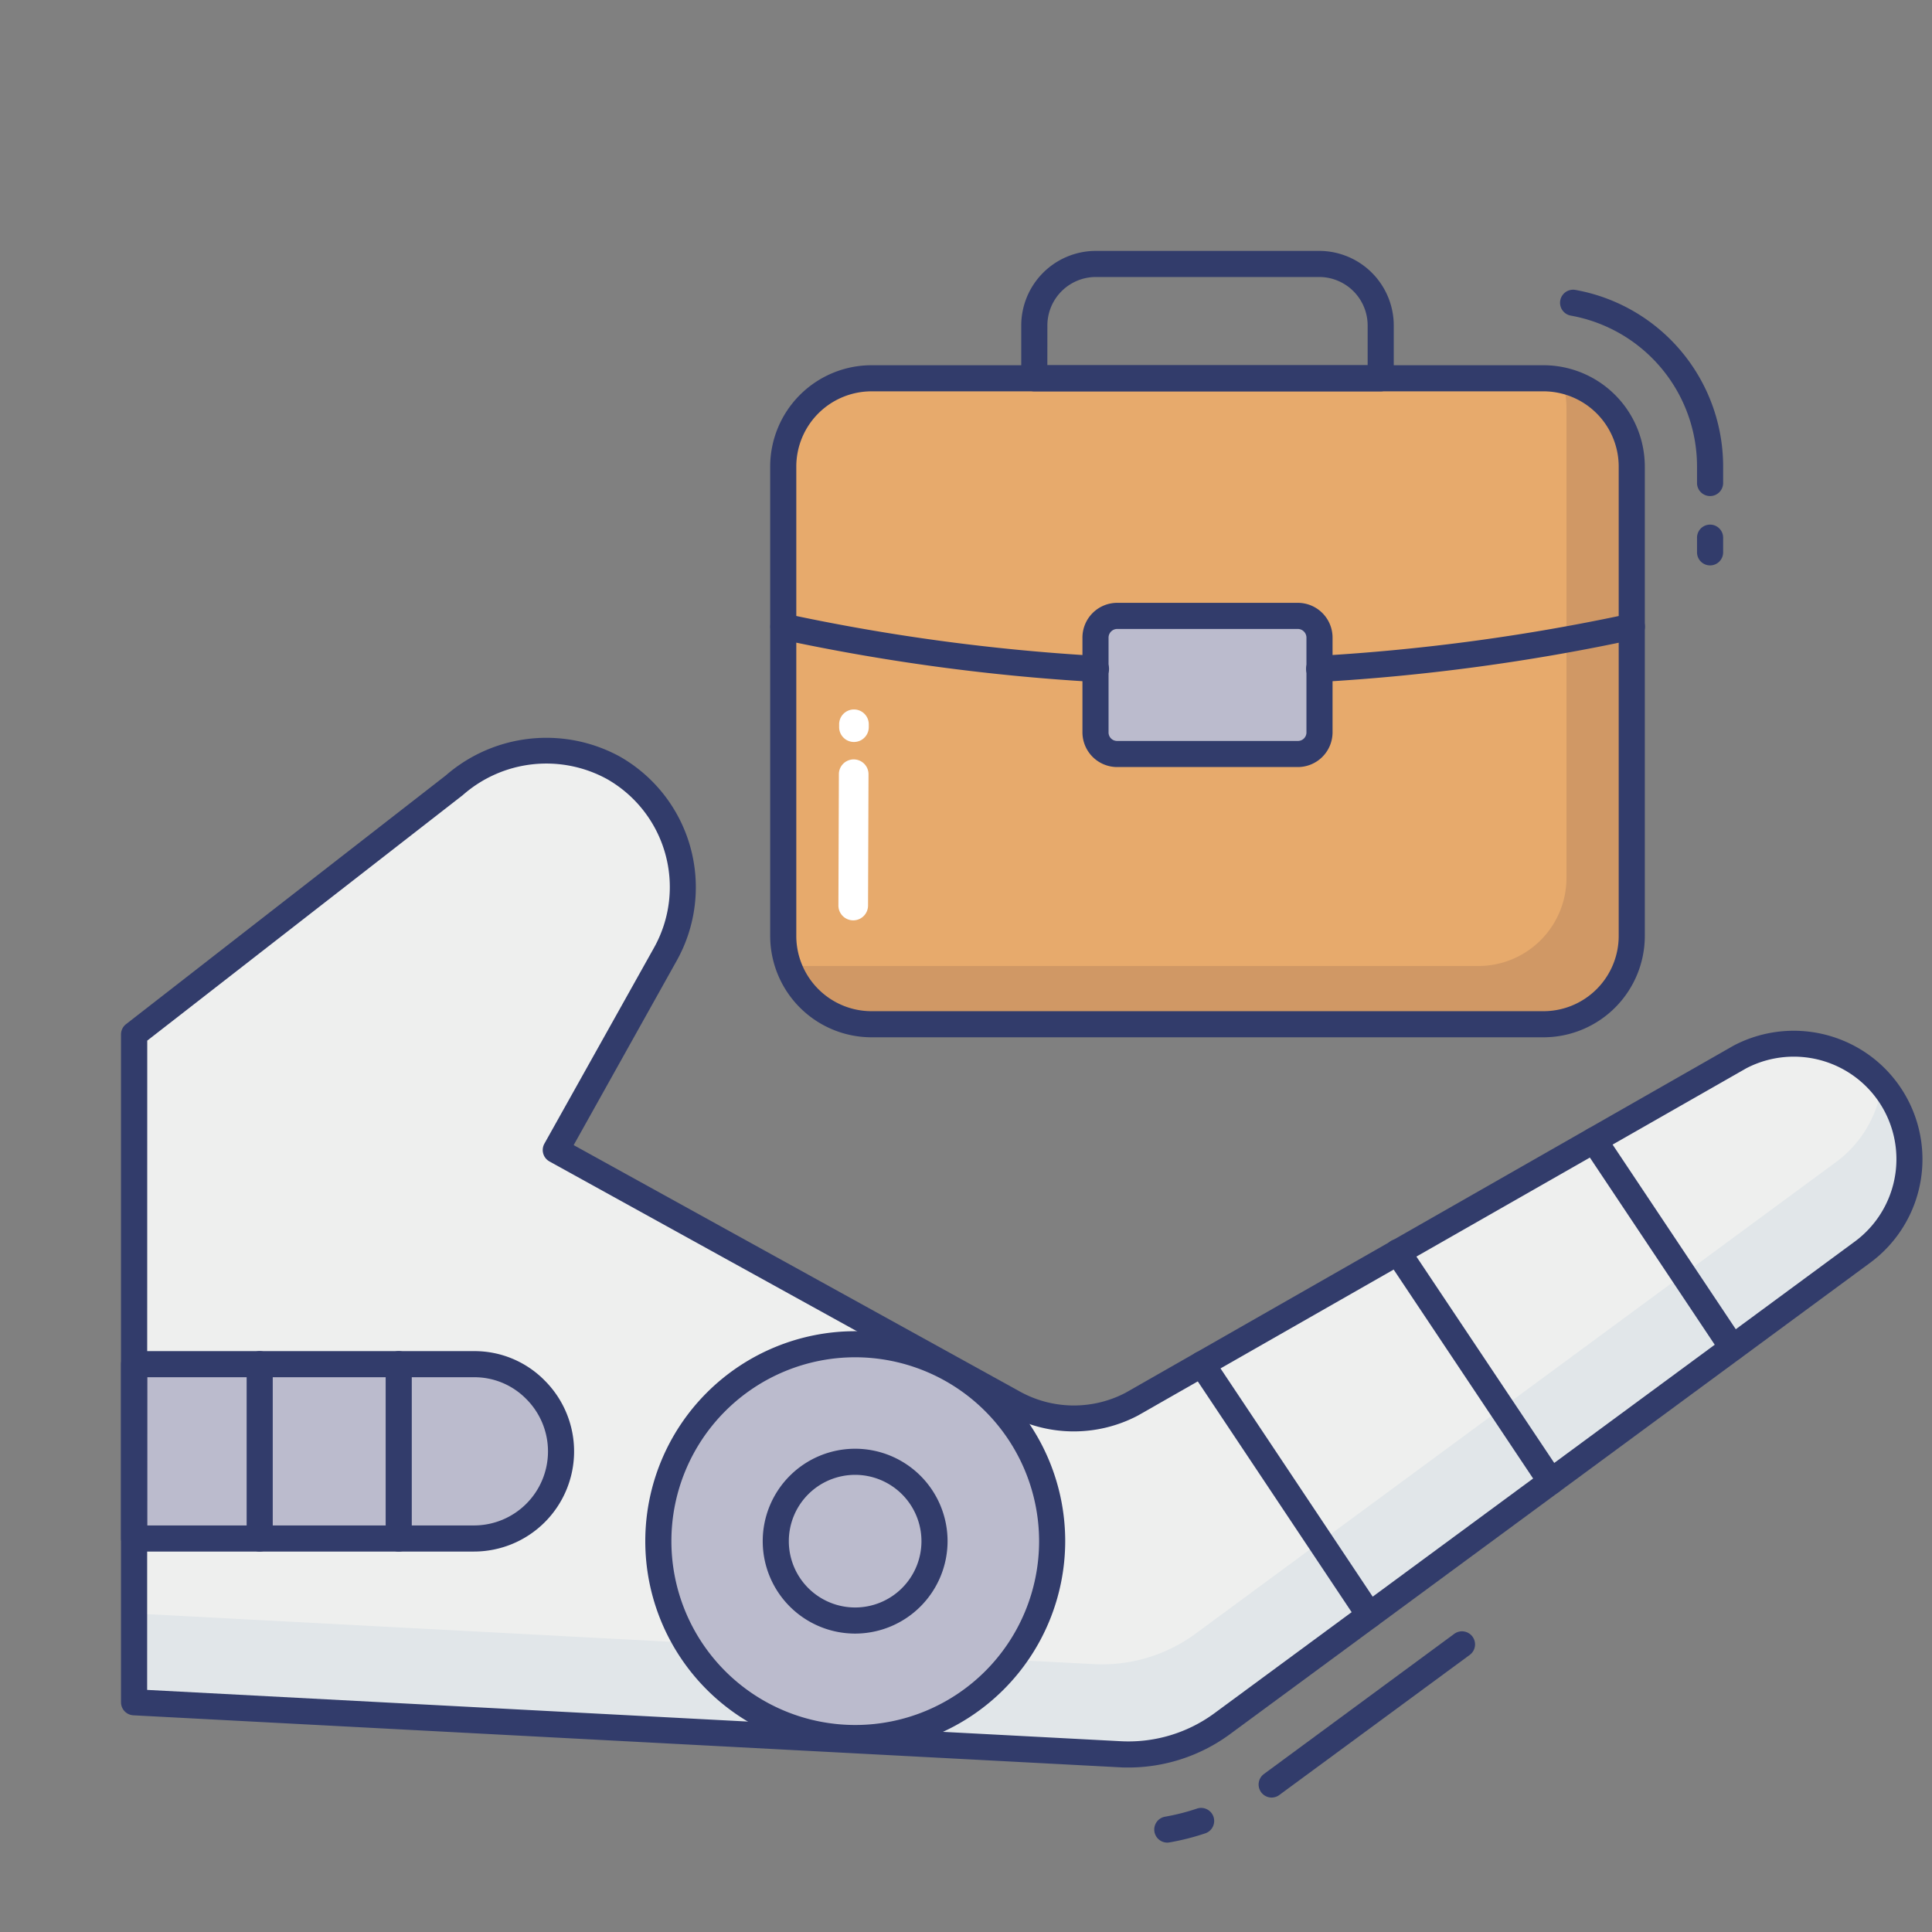 <svg id="color_line" height="512" viewBox="0 0 74 74" width="512" xmlns="http://www.w3.org/2000/svg" data-name="color line"><rect x="0" y="0" width="74" height="74" fill="#808080" stroke="none"/><path d="m71.405 40.889a4.424 4.424 0 0 0 -4.749-.415l-23.311 13.311a4.769 4.769 0 0 1 -4.526-.053l-17.528-9.68 4.2-7.508a5.248 5.248 0 0 0 -8.1-6.453l-12.255 9.531v25.578l37.772 1.991a6.032 6.032 0 0 0 3.876-1.15l24.536-18.071a4.422 4.422 0 0 0 .085-7.081z" fill="#eeefee"/><path d="m71.32 47.97-24.54 18.07a5.976 5.976 0 0 1 -3.87 1.15l-37.77-1.99v-3.4l36.76 1.94a6.051 6.051 0 0 0 3.87-1.15l24.54-18.07a4.408 4.408 0 0 0 1.77-2.99 4.421 4.421 0 0 1 -.76 6.44z" fill="#e1e6e9"/><circle cx="32.755" cy="59.03" fill="#bbbbcd" r="7.543"/><g fill="#323c6b"><path d="m32.755 67.072a8.042 8.042 0 1 1 8.045-8.042 8.052 8.052 0 0 1 -8.045 8.042zm0-15.085a7.042 7.042 0 1 0 7.045 7.043 7.05 7.05 0 0 0 -7.045-7.043z"/><path d="m32.755 62.57a3.54 3.54 0 1 1 3.539-3.54 3.544 3.544 0 0 1 -3.539 3.54zm0-6.08a2.54 2.54 0 1 0 2.539 2.54 2.543 2.543 0 0 0 -2.539-2.54z"/><path d="m52.45 62.367a.5.5 0 0 1 -.416-.223l-6.411-9.616a.5.5 0 0 1 .832-.555l6.411 9.616a.5.5 0 0 1 -.416.777z"/><path d="m59.4 57.245a.5.5 0 0 1 -.416-.222l-5.864-8.786a.5.5 0 0 1 .832-.556l5.868 8.786a.5.5 0 0 1 -.416.778z"/><path d="m66.357 52.123a.5.5 0 0 1 -.416-.223l-5.3-7.944a.5.5 0 1 1 .832-.555l5.3 7.944a.5.5 0 0 1 -.416.778z"/></g><path d="m21.49 55.6a3.323 3.323 0 0 0 -.98-2.364 3.28 3.28 0 0 0 -2.353-.98h-13.021v6.677h13.02a3.331 3.331 0 0 0 3.334-3.333z" fill="#bbbbcd"/><path d="m18.156 59.428h-13.02a.5.5 0 0 1 -.5-.5v-6.677a.5.5 0 0 1 .5-.5h13.02a3.768 3.768 0 0 1 2.71 1.129 3.836 3.836 0 0 1 -2.71 6.548zm-12.521-1h12.521a2.836 2.836 0 0 0 2-4.844 2.78 2.78 0 0 0 -2-.833h-12.52z" fill="#323c6b"/><path d="m9.947 59.428a.5.5 0 0 1 -.5-.5v-6.677a.5.5 0 0 1 1 0v6.677a.5.5 0 0 1 -.5.5z" fill="#323c6b"/><path d="m15.272 59.428a.5.5 0 0 1 -.5-.5v-6.677a.5.5 0 0 1 1 0v6.677a.5.5 0 0 1 -.5.5z" fill="#323c6b"/><rect fill="#e7aa6c" height="24.742" rx="3.224" width="32.5" x="30" y="14.489"/><path d="m62.5 17.87v17.98a3.376 3.376 0 0 1 -3.38 3.38h-25.74a3.361 3.361 0 0 1 -3.2-2.31 3.2 3.2 0 0 0 .7.08h25.74a3.376 3.376 0 0 0 3.38-3.38v-17.98a3.426 3.426 0 0 0 -.17-1.07 3.36 3.36 0 0 1 2.67 3.3z" fill="#d09865"/><path d="m52.884 14.989h-13.268a.5.5 0 0 1 -.5-.5v-2.023a2.859 2.859 0 0 1 2.856-2.856h8.557a2.859 2.859 0 0 1 2.855 2.856v2.023a.5.5 0 0 1 -.5.5zm-12.768-1h12.268v-1.523a1.858 1.858 0 0 0 -1.855-1.856h-8.557a1.858 1.858 0 0 0 -1.855 1.856z" fill="#323c6b"/><rect fill="#bbbbcd" height="5.29" rx=".83" width="8.58" x="41.96" y="23.59"/><path d="m49.71 29.38h-6.92a1.332 1.332 0 0 1 -1.33-1.33v-3.63a1.332 1.332 0 0 1 1.33-1.33h6.92a1.332 1.332 0 0 1 1.33 1.33v3.63a1.332 1.332 0 0 1 -1.33 1.33zm-6.92-5.29a.335.335 0 0 0 -.33.33v3.63a.326.326 0 0 0 .33.33h6.92a.326.326 0 0 0 .33-.33v-3.63a.335.335 0 0 0 -.33-.33z" fill="#323c6b"/><path d="m43.228 67.7c-.115 0-.23 0-.347-.009l-37.772-1.991a.5.5 0 0 1 -.474-.5v-25.578a.5.5 0 0 1 .193-.395l12.248-9.527a5.87 5.87 0 0 1 6.665-.722 5.762 5.762 0 0 1 2.181 7.814l-3.949 7.068 17.089 9.438a4.269 4.269 0 0 0 4.052.047l23.295-13.3a4.946 4.946 0 0 1 5.3.453 4.923 4.923 0 0 1 -.094 7.881l-24.534 18.066a6.574 6.574 0 0 1 -3.853 1.255zm-37.592-2.973 37.3 1.966a5.559 5.559 0 0 0 3.556-1.055l24.533-18.07a3.923 3.923 0 0 0 .077-6.283 3.939 3.939 0 0 0 -4.212-.369l-23.3 13.3a5.273 5.273 0 0 1 -5.016-.05l-17.528-9.68a.5.5 0 0 1 -.194-.682l4.2-7.507a4.76 4.76 0 0 0 -1.8-6.456 4.841 4.841 0 0 0 -5.53.617l-12.082 9.4z" fill="#323c6b"/><path d="m50.54 26.12a.5.5 0 0 1 -.027-1 77.837 77.837 0 0 0 11.887-1.609.5.5 0 0 1 .209.979 78.859 78.859 0 0 1 -12.037 1.63z" fill="#323c6b"/><path d="m59.119 39.731h-25.738a3.885 3.885 0 0 1 -3.881-3.88v-17.981a3.885 3.885 0 0 1 3.881-3.881h25.738a3.885 3.885 0 0 1 3.881 3.881v17.981a3.885 3.885 0 0 1 -3.881 3.88zm-25.738-24.742a2.884 2.884 0 0 0 -2.881 2.881v17.981a2.884 2.884 0 0 0 2.881 2.88h25.738a2.884 2.884 0 0 0 2.881-2.88v-17.981a2.884 2.884 0 0 0 -2.881-2.881z" fill="#323c6b"/><path d="m32.7 29.087a.567.567 0 0 1 .566.569l-.018 5.028a.567.567 0 1 1 -1.135 0l.018-5.028a.567.567 0 0 1 .569-.569z" fill="#fff"/><path d="m32.71 27.174a.567.567 0 0 1 .566.569v.109a.567.567 0 0 1 -1.135 0v-.109a.567.567 0 0 1 .569-.569z" fill="#fff"/><path d="m41.96 26.12h-.027a78.859 78.859 0 0 1 -12.033-1.631.5.5 0 0 1 -.385-.593.506.506 0 0 1 .594-.385 77.837 77.837 0 0 0 11.883 1.61.5.5 0 0 1 -.027 1z" fill="#323c6b"/><path d="m48.708 68.851a.5.5 0 0 1 -.3-.9l7.292-5.37a.5.5 0 0 1 .594.806l-7.294 5.366a.5.5 0 0 1 -.292.098z" fill="#323c6b"/><path d="m44.707 70.576a.5.5 0 0 1 -.08-.993 8.309 8.309 0 0 0 1.219-.31.5.5 0 1 1 .309.951 9.259 9.259 0 0 1 -1.365.345.465.465 0 0 1 -.083.007z" fill="#323c6b"/><path d="m65.5 19a.5.5 0 0 1 -.5-.5v-.63a5.872 5.872 0 0 0 -4.839-5.782.5.5 0 0 1 .178-.984 6.872 6.872 0 0 1 5.661 6.766v.63a.5.5 0 0 1 -.5.5z" fill="#323c6b"/><path d="m65.5 21.656a.5.5 0 0 1 -.5-.5v-.562a.5.5 0 0 1 1 0v.563a.5.5 0 0 1 -.5.499z" fill="#323c6b"/></svg>